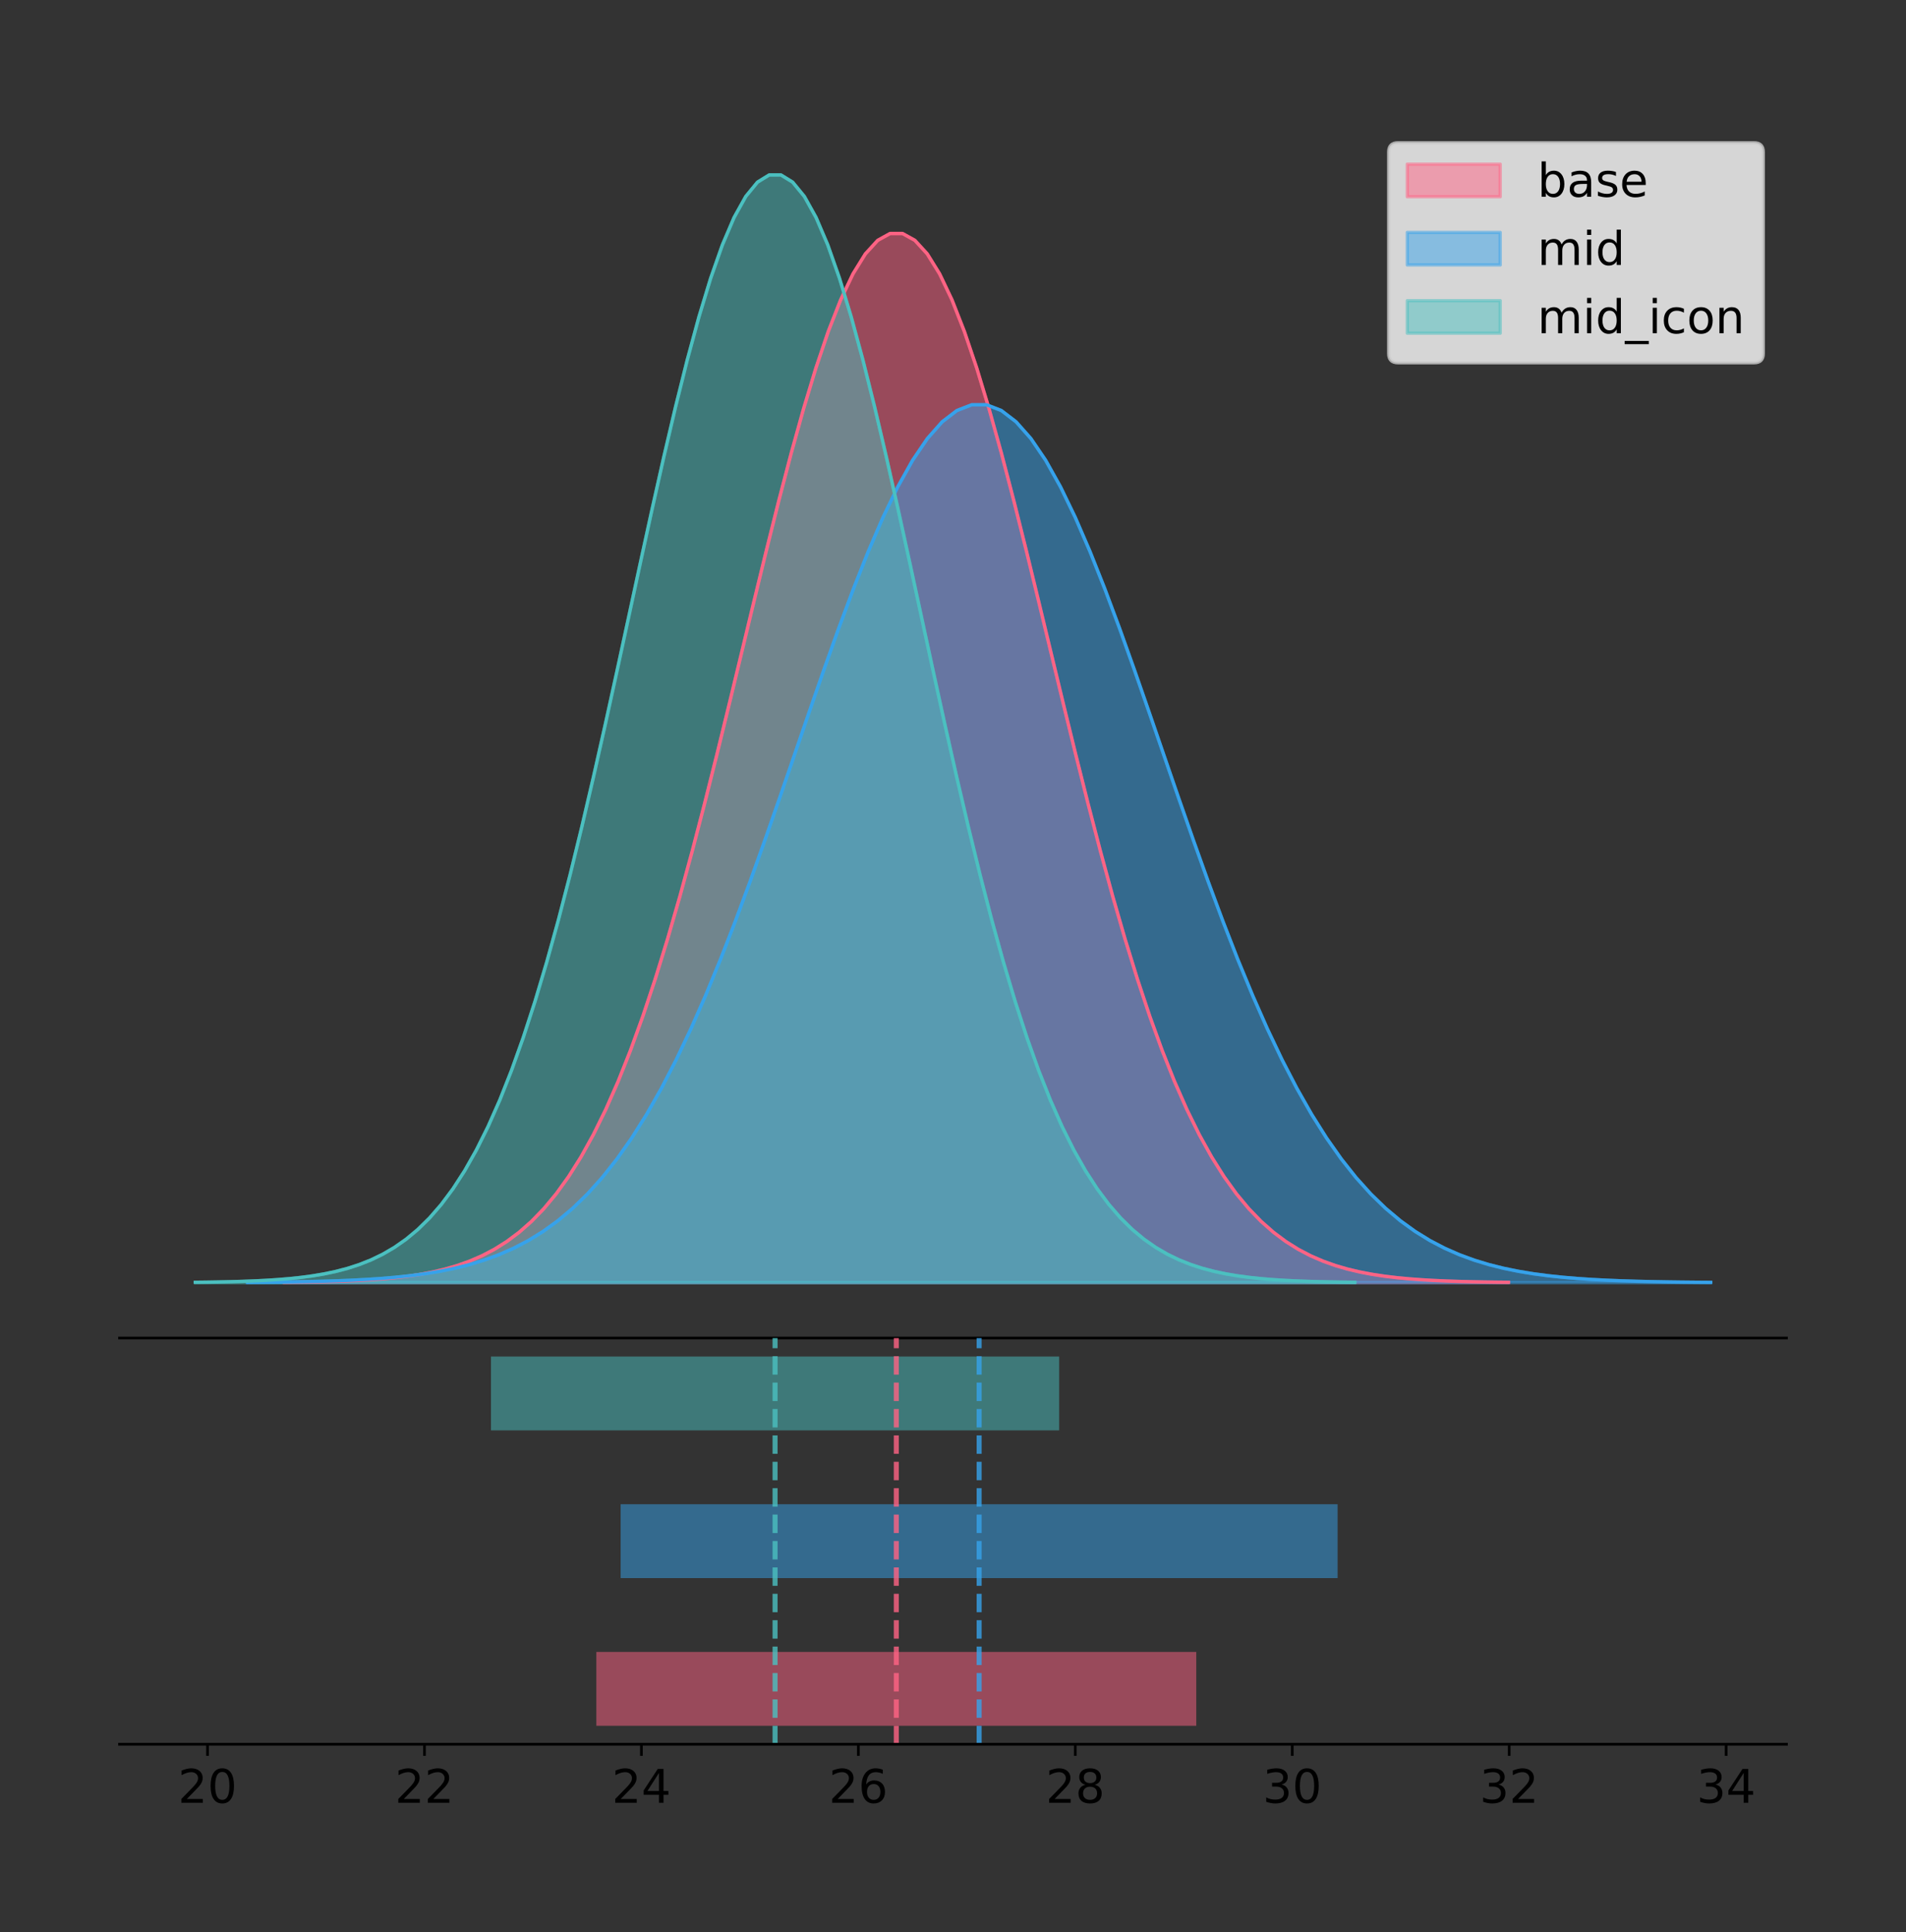 <?xml version="1.0" encoding="utf-8" standalone="no"?>
<!DOCTYPE svg PUBLIC "-//W3C//DTD SVG 1.1//EN"
  "http://www.w3.org/Graphics/SVG/1.1/DTD/svg11.dtd">
<!-- Created with matplotlib (https://matplotlib.org/) -->
<svg height="581.789pt" version="1.1" viewBox="0 0 574.2 581.789" width="574.2pt" xmlns="http://www.w3.org/2000/svg" xmlns:xlink="http://www.w3.org/1999/xlink">
 <rect x="0" y="0" width="574.2" height="581.789" fill="#333333" stroke="none"/>
 <defs>
  <style type="text/css">
*{stroke-linecap:butt;stroke-linejoin:round;}
  </style>
 </defs>
 <g id="figure_1">
  <g id="patch_1">
   <path d="M 0 581.789 
L 574.2 581.789 
L 574.2 0 
L 0 0 
z
" style="fill:none;"/>
  </g>
  <g id="axes_1">
   <g id="patch_2">
    <path d="M 36 402.93 
L 538.2 402.93 
L 538.2 36 
L 36 36 
z
" style="fill:none;"/>
   </g>
   <g id="PolyCollection_1">
    <defs>
     <path d="M 85.603 -195.538 
L 85.603 -195.644 
L 89.328 -195.684 
L 93.054 -195.738 
L 96.78 -195.81 
L 100.505 -195.905 
L 104.231 -196.03 
L 107.956 -196.194 
L 111.682 -196.407 
L 115.408 -196.681 
L 119.133 -197.031 
L 122.859 -197.477 
L 126.585 -198.039 
L 130.31 -198.744 
L 134.036 -199.62 
L 137.762 -200.702 
L 141.487 -202.028 
L 145.213 -203.641 
L 148.938 -205.59 
L 152.664 -207.926 
L 156.39 -210.705 
L 160.115 -213.987 
L 163.841 -217.834 
L 167.567 -222.307 
L 171.292 -227.468 
L 175.018 -233.376 
L 178.744 -240.086 
L 182.469 -247.644 
L 186.195 -256.088 
L 189.92 -265.442 
L 193.646 -275.717 
L 197.372 -286.902 
L 201.097 -298.971 
L 204.823 -311.872 
L 208.549 -325.53 
L 212.274 -339.846 
L 216 -354.697 
L 219.726 -369.933 
L 223.451 -385.383 
L 227.177 -400.858 
L 230.902 -416.148 
L 234.628 -431.035 
L 238.354 -445.29 
L 242.079 -458.683 
L 245.805 -470.991 
L 249.531 -481.997 
L 253.256 -491.504 
L 256.982 -499.337 
L 260.708 -505.347 
L 264.433 -509.419 
L 268.159 -511.476 
L 271.885 -511.476 
L 275.61 -509.419 
L 279.336 -505.347 
L 283.061 -499.337 
L 286.787 -491.504 
L 290.513 -481.997 
L 294.238 -470.991 
L 297.964 -458.683 
L 301.69 -445.29 
L 305.415 -431.035 
L 309.141 -416.148 
L 312.867 -400.858 
L 316.592 -385.383 
L 320.318 -369.933 
L 324.043 -354.697 
L 327.769 -339.846 
L 331.495 -325.53 
L 335.22 -311.872 
L 338.946 -298.971 
L 342.672 -286.902 
L 346.397 -275.717 
L 350.123 -265.442 
L 353.849 -256.088 
L 357.574 -247.644 
L 361.3 -240.086 
L 365.025 -233.376 
L 368.751 -227.468 
L 372.477 -222.307 
L 376.202 -217.834 
L 379.928 -213.987 
L 383.654 -210.705 
L 387.379 -207.926 
L 391.105 -205.59 
L 394.831 -203.641 
L 398.556 -202.028 
L 402.282 -200.702 
L 406.007 -199.62 
L 409.733 -198.744 
L 413.459 -198.039 
L 417.184 -197.477 
L 420.91 -197.031 
L 424.636 -196.681 
L 428.361 -196.407 
L 432.087 -196.194 
L 435.813 -196.03 
L 439.538 -195.905 
L 443.264 -195.81 
L 446.99 -195.738 
L 450.715 -195.684 
L 454.441 -195.644 
L 454.441 -195.538 
L 454.441 -195.538 
L 450.715 -195.538 
L 446.99 -195.538 
L 443.264 -195.538 
L 439.538 -195.538 
L 435.813 -195.538 
L 432.087 -195.538 
L 428.361 -195.538 
L 424.636 -195.538 
L 420.91 -195.538 
L 417.184 -195.538 
L 413.459 -195.538 
L 409.733 -195.538 
L 406.007 -195.538 
L 402.282 -195.538 
L 398.556 -195.538 
L 394.831 -195.538 
L 391.105 -195.538 
L 387.379 -195.538 
L 383.654 -195.538 
L 379.928 -195.538 
L 376.202 -195.538 
L 372.477 -195.538 
L 368.751 -195.538 
L 365.025 -195.538 
L 361.3 -195.538 
L 357.574 -195.538 
L 353.849 -195.538 
L 350.123 -195.538 
L 346.397 -195.538 
L 342.672 -195.538 
L 338.946 -195.538 
L 335.22 -195.538 
L 331.495 -195.538 
L 327.769 -195.538 
L 324.043 -195.538 
L 320.318 -195.538 
L 316.592 -195.538 
L 312.867 -195.538 
L 309.141 -195.538 
L 305.415 -195.538 
L 301.69 -195.538 
L 297.964 -195.538 
L 294.238 -195.538 
L 290.513 -195.538 
L 286.787 -195.538 
L 283.061 -195.538 
L 279.336 -195.538 
L 275.61 -195.538 
L 271.885 -195.538 
L 268.159 -195.538 
L 264.433 -195.538 
L 260.708 -195.538 
L 256.982 -195.538 
L 253.256 -195.538 
L 249.531 -195.538 
L 245.805 -195.538 
L 242.079 -195.538 
L 238.354 -195.538 
L 234.628 -195.538 
L 230.902 -195.538 
L 227.177 -195.538 
L 223.451 -195.538 
L 219.726 -195.538 
L 216 -195.538 
L 212.274 -195.538 
L 208.549 -195.538 
L 204.823 -195.538 
L 201.097 -195.538 
L 197.372 -195.538 
L 193.646 -195.538 
L 189.92 -195.538 
L 186.195 -195.538 
L 182.469 -195.538 
L 178.744 -195.538 
L 175.018 -195.538 
L 171.292 -195.538 
L 167.567 -195.538 
L 163.841 -195.538 
L 160.115 -195.538 
L 156.39 -195.538 
L 152.664 -195.538 
L 148.938 -195.538 
L 145.213 -195.538 
L 141.487 -195.538 
L 137.762 -195.538 
L 134.036 -195.538 
L 130.31 -195.538 
L 126.585 -195.538 
L 122.859 -195.538 
L 119.133 -195.538 
L 115.408 -195.538 
L 111.682 -195.538 
L 107.956 -195.538 
L 104.231 -195.538 
L 100.505 -195.538 
L 96.78 -195.538 
L 93.054 -195.538 
L 89.328 -195.538 
L 85.603 -195.538 
z
" id="mc164eba307" style="stroke:#ff6384;stroke-opacity:0.5;"/>
    </defs>
    <g clip-path="url(#p6efe80ad2f)">
     <use style="fill:#ff6384;fill-opacity:0.5;stroke:#ff6384;stroke-opacity:0.5;" x="0" xlink:href="#mc164eba307" y="581.789"/>
    </g>
   </g>
   <g id="PolyCollection_2">
    <defs>
     <path d="M 74.571 -195.538 
L 74.571 -195.627 
L 79.024 -195.66 
L 83.476 -195.705 
L 87.929 -195.765 
L 92.381 -195.845 
L 96.834 -195.95 
L 101.286 -196.087 
L 105.739 -196.265 
L 110.191 -196.494 
L 114.644 -196.788 
L 119.096 -197.16 
L 123.549 -197.631 
L 128.002 -198.221 
L 132.454 -198.954 
L 136.907 -199.859 
L 141.359 -200.968 
L 145.812 -202.318 
L 150.264 -203.949 
L 154.717 -205.903 
L 159.169 -208.229 
L 163.622 -210.975 
L 168.074 -214.194 
L 172.527 -217.936 
L 176.98 -222.255 
L 181.432 -227.199 
L 185.885 -232.813 
L 190.337 -239.137 
L 194.79 -246.203 
L 199.242 -254.03 
L 203.695 -262.627 
L 208.147 -271.987 
L 212.6 -282.085 
L 217.052 -292.88 
L 221.505 -304.308 
L 225.957 -316.287 
L 230.41 -328.713 
L 234.863 -341.462 
L 239.315 -354.39 
L 243.768 -367.338 
L 248.22 -380.132 
L 252.673 -392.589 
L 257.125 -404.516 
L 261.578 -415.723 
L 266.03 -426.022 
L 270.483 -435.231 
L 274.935 -443.186 
L 279.388 -449.74 
L 283.841 -454.769 
L 288.293 -458.176 
L 292.746 -459.897 
L 297.198 -459.897 
L 301.651 -458.176 
L 306.103 -454.769 
L 310.556 -449.74 
L 315.008 -443.186 
L 319.461 -435.231 
L 323.913 -426.022 
L 328.366 -415.723 
L 332.818 -404.516 
L 337.271 -392.589 
L 341.724 -380.132 
L 346.176 -367.338 
L 350.629 -354.39 
L 355.081 -341.462 
L 359.534 -328.713 
L 363.986 -316.287 
L 368.439 -304.308 
L 372.891 -292.88 
L 377.344 -282.085 
L 381.796 -271.987 
L 386.249 -262.627 
L 390.702 -254.03 
L 395.154 -246.203 
L 399.607 -239.137 
L 404.059 -232.813 
L 408.512 -227.199 
L 412.964 -222.255 
L 417.417 -217.936 
L 421.869 -214.194 
L 426.322 -210.975 
L 430.774 -208.229 
L 435.227 -205.903 
L 439.68 -203.949 
L 444.132 -202.318 
L 448.585 -200.968 
L 453.037 -199.859 
L 457.49 -198.954 
L 461.942 -198.221 
L 466.395 -197.631 
L 470.847 -197.16 
L 475.3 -196.788 
L 479.752 -196.494 
L 484.205 -196.265 
L 488.657 -196.087 
L 493.11 -195.95 
L 497.563 -195.845 
L 502.015 -195.765 
L 506.468 -195.705 
L 510.92 -195.66 
L 515.373 -195.627 
L 515.373 -195.538 
L 515.373 -195.538 
L 510.92 -195.538 
L 506.468 -195.538 
L 502.015 -195.538 
L 497.563 -195.538 
L 493.11 -195.538 
L 488.657 -195.538 
L 484.205 -195.538 
L 479.752 -195.538 
L 475.3 -195.538 
L 470.847 -195.538 
L 466.395 -195.538 
L 461.942 -195.538 
L 457.49 -195.538 
L 453.037 -195.538 
L 448.585 -195.538 
L 444.132 -195.538 
L 439.68 -195.538 
L 435.227 -195.538 
L 430.774 -195.538 
L 426.322 -195.538 
L 421.869 -195.538 
L 417.417 -195.538 
L 412.964 -195.538 
L 408.512 -195.538 
L 404.059 -195.538 
L 399.607 -195.538 
L 395.154 -195.538 
L 390.702 -195.538 
L 386.249 -195.538 
L 381.796 -195.538 
L 377.344 -195.538 
L 372.891 -195.538 
L 368.439 -195.538 
L 363.986 -195.538 
L 359.534 -195.538 
L 355.081 -195.538 
L 350.629 -195.538 
L 346.176 -195.538 
L 341.724 -195.538 
L 337.271 -195.538 
L 332.818 -195.538 
L 328.366 -195.538 
L 323.913 -195.538 
L 319.461 -195.538 
L 315.008 -195.538 
L 310.556 -195.538 
L 306.103 -195.538 
L 301.651 -195.538 
L 297.198 -195.538 
L 292.746 -195.538 
L 288.293 -195.538 
L 283.841 -195.538 
L 279.388 -195.538 
L 274.935 -195.538 
L 270.483 -195.538 
L 266.03 -195.538 
L 261.578 -195.538 
L 257.125 -195.538 
L 252.673 -195.538 
L 248.22 -195.538 
L 243.768 -195.538 
L 239.315 -195.538 
L 234.863 -195.538 
L 230.41 -195.538 
L 225.957 -195.538 
L 221.505 -195.538 
L 217.052 -195.538 
L 212.6 -195.538 
L 208.147 -195.538 
L 203.695 -195.538 
L 199.242 -195.538 
L 194.79 -195.538 
L 190.337 -195.538 
L 185.885 -195.538 
L 181.432 -195.538 
L 176.98 -195.538 
L 172.527 -195.538 
L 168.074 -195.538 
L 163.622 -195.538 
L 159.169 -195.538 
L 154.717 -195.538 
L 150.264 -195.538 
L 145.812 -195.538 
L 141.359 -195.538 
L 136.907 -195.538 
L 132.454 -195.538 
L 128.002 -195.538 
L 123.549 -195.538 
L 119.096 -195.538 
L 114.644 -195.538 
L 110.191 -195.538 
L 105.739 -195.538 
L 101.286 -195.538 
L 96.834 -195.538 
L 92.381 -195.538 
L 87.929 -195.538 
L 83.476 -195.538 
L 79.024 -195.538 
L 74.571 -195.538 
z
" id="mdf06d251e8" style="stroke:#36a2eb;stroke-opacity:0.5;"/>
    </defs>
    <g clip-path="url(#p6efe80ad2f)">
     <use style="fill:#36a2eb;fill-opacity:0.5;stroke:#36a2eb;stroke-opacity:0.5;" x="0" xlink:href="#mdf06d251e8" y="581.789"/>
    </g>
   </g>
   <g id="PolyCollection_3">
    <defs>
     <path d="M 58.827 -195.538 
L 58.827 -195.65 
L 62.356 -195.692 
L 65.885 -195.749 
L 69.413 -195.825 
L 72.942 -195.925 
L 76.471 -196.058 
L 79.999 -196.23 
L 83.528 -196.455 
L 87.057 -196.744 
L 90.585 -197.115 
L 94.114 -197.585 
L 97.643 -198.179 
L 101.171 -198.923 
L 104.7 -199.848 
L 108.229 -200.99 
L 111.757 -202.39 
L 115.286 -204.093 
L 118.815 -206.151 
L 122.343 -208.617 
L 125.872 -211.552 
L 129.401 -215.017 
L 132.929 -219.078 
L 136.458 -223.801 
L 139.987 -229.25 
L 143.515 -235.488 
L 147.044 -242.572 
L 150.573 -250.552 
L 154.102 -259.468 
L 157.63 -269.344 
L 161.159 -280.192 
L 164.688 -292.002 
L 168.216 -304.744 
L 171.745 -318.365 
L 175.274 -332.786 
L 178.802 -347.901 
L 182.331 -363.58 
L 185.86 -379.667 
L 189.388 -395.98 
L 192.917 -412.318 
L 196.446 -428.462 
L 199.974 -444.18 
L 203.503 -459.23 
L 207.032 -473.372 
L 210.56 -486.366 
L 214.089 -497.987 
L 217.618 -508.025 
L 221.146 -516.294 
L 224.675 -522.64 
L 228.204 -526.94 
L 231.732 -529.111 
L 235.261 -529.111 
L 238.79 -526.94 
L 242.318 -522.64 
L 245.847 -516.294 
L 249.376 -508.025 
L 252.904 -497.987 
L 256.433 -486.366 
L 259.962 -473.372 
L 263.49 -459.23 
L 267.019 -444.18 
L 270.548 -428.462 
L 274.076 -412.318 
L 277.605 -395.98 
L 281.134 -379.667 
L 284.662 -363.58 
L 288.191 -347.901 
L 291.72 -332.786 
L 295.249 -318.365 
L 298.777 -304.744 
L 302.306 -292.002 
L 305.835 -280.192 
L 309.363 -269.344 
L 312.892 -259.468 
L 316.421 -250.552 
L 319.949 -242.572 
L 323.478 -235.488 
L 327.007 -229.25 
L 330.535 -223.801 
L 334.064 -219.078 
L 337.593 -215.017 
L 341.121 -211.552 
L 344.65 -208.617 
L 348.179 -206.151 
L 351.707 -204.093 
L 355.236 -202.39 
L 358.765 -200.99 
L 362.293 -199.848 
L 365.822 -198.923 
L 369.351 -198.179 
L 372.879 -197.585 
L 376.408 -197.115 
L 379.937 -196.744 
L 383.465 -196.455 
L 386.994 -196.23 
L 390.523 -196.058 
L 394.051 -195.925 
L 397.58 -195.825 
L 401.109 -195.749 
L 404.637 -195.692 
L 408.166 -195.65 
L 408.166 -195.538 
L 408.166 -195.538 
L 404.637 -195.538 
L 401.109 -195.538 
L 397.58 -195.538 
L 394.051 -195.538 
L 390.523 -195.538 
L 386.994 -195.538 
L 383.465 -195.538 
L 379.937 -195.538 
L 376.408 -195.538 
L 372.879 -195.538 
L 369.351 -195.538 
L 365.822 -195.538 
L 362.293 -195.538 
L 358.765 -195.538 
L 355.236 -195.538 
L 351.707 -195.538 
L 348.179 -195.538 
L 344.65 -195.538 
L 341.121 -195.538 
L 337.593 -195.538 
L 334.064 -195.538 
L 330.535 -195.538 
L 327.007 -195.538 
L 323.478 -195.538 
L 319.949 -195.538 
L 316.421 -195.538 
L 312.892 -195.538 
L 309.363 -195.538 
L 305.835 -195.538 
L 302.306 -195.538 
L 298.777 -195.538 
L 295.249 -195.538 
L 291.72 -195.538 
L 288.191 -195.538 
L 284.662 -195.538 
L 281.134 -195.538 
L 277.605 -195.538 
L 274.076 -195.538 
L 270.548 -195.538 
L 267.019 -195.538 
L 263.49 -195.538 
L 259.962 -195.538 
L 256.433 -195.538 
L 252.904 -195.538 
L 249.376 -195.538 
L 245.847 -195.538 
L 242.318 -195.538 
L 238.79 -195.538 
L 235.261 -195.538 
L 231.732 -195.538 
L 228.204 -195.538 
L 224.675 -195.538 
L 221.146 -195.538 
L 217.618 -195.538 
L 214.089 -195.538 
L 210.56 -195.538 
L 207.032 -195.538 
L 203.503 -195.538 
L 199.974 -195.538 
L 196.446 -195.538 
L 192.917 -195.538 
L 189.388 -195.538 
L 185.86 -195.538 
L 182.331 -195.538 
L 178.802 -195.538 
L 175.274 -195.538 
L 171.745 -195.538 
L 168.216 -195.538 
L 164.688 -195.538 
L 161.159 -195.538 
L 157.63 -195.538 
L 154.102 -195.538 
L 150.573 -195.538 
L 147.044 -195.538 
L 143.515 -195.538 
L 139.987 -195.538 
L 136.458 -195.538 
L 132.929 -195.538 
L 129.401 -195.538 
L 125.872 -195.538 
L 122.343 -195.538 
L 118.815 -195.538 
L 115.286 -195.538 
L 111.757 -195.538 
L 108.229 -195.538 
L 104.7 -195.538 
L 101.171 -195.538 
L 97.643 -195.538 
L 94.114 -195.538 
L 90.585 -195.538 
L 87.057 -195.538 
L 83.528 -195.538 
L 79.999 -195.538 
L 76.471 -195.538 
L 72.942 -195.538 
L 69.413 -195.538 
L 65.885 -195.538 
L 62.356 -195.538 
L 58.827 -195.538 
z
" id="mb0117f277e" style="stroke:#4bc0c0;stroke-opacity:0.5;"/>
    </defs>
    <g clip-path="url(#p6efe80ad2f)">
     <use style="fill:#4bc0c0;fill-opacity:0.5;stroke:#4bc0c0;stroke-opacity:0.5;" x="0" xlink:href="#mb0117f277e" y="581.789"/>
    </g>
   </g>
   <g id="line2d_1">
    <path clip-path="url(#p6efe80ad2f)" d="M 85.603 386.145 
L 89.328 386.105 
L 93.054 386.052 
L 96.78 385.98 
L 100.505 385.885 
L 104.231 385.759 
L 107.956 385.595 
L 111.682 385.383 
L 115.408 385.109 
L 119.133 384.758 
L 122.859 384.312 
L 126.585 383.75 
L 130.31 383.045 
L 134.036 382.169 
L 137.762 381.088 
L 141.487 379.762 
L 145.213 378.148 
L 148.938 376.2 
L 152.664 373.864 
L 156.39 371.084 
L 160.115 367.802 
L 163.841 363.956 
L 167.567 359.483 
L 171.292 354.322 
L 175.018 348.413 
L 178.744 341.704 
L 182.469 334.145 
L 186.195 325.701 
L 189.92 316.347 
L 193.646 306.073 
L 197.372 294.887 
L 201.097 282.818 
L 204.823 269.918 
L 208.549 256.259 
L 212.274 241.943 
L 216 227.093 
L 219.726 211.857 
L 223.451 196.406 
L 227.177 180.932 
L 230.902 165.641 
L 234.628 150.754 
L 238.354 136.5 
L 242.079 123.106 
L 245.805 110.799 
L 249.531 99.792 
L 253.256 90.285 
L 256.982 82.453 
L 260.708 76.443 
L 264.433 72.37 
L 268.159 70.314 
L 271.885 70.314 
L 275.61 72.37 
L 279.336 76.443 
L 283.061 82.453 
L 286.787 90.285 
L 290.513 99.792 
L 294.238 110.799 
L 297.964 123.106 
L 301.69 136.5 
L 305.415 150.754 
L 309.141 165.641 
L 312.867 180.932 
L 316.592 196.406 
L 320.318 211.857 
L 324.043 227.093 
L 327.769 241.943 
L 331.495 256.259 
L 335.22 269.918 
L 338.946 282.818 
L 342.672 294.887 
L 346.397 306.073 
L 350.123 316.347 
L 353.849 325.701 
L 357.574 334.145 
L 361.3 341.704 
L 365.025 348.413 
L 368.751 354.322 
L 372.477 359.483 
L 376.202 363.956 
L 379.928 367.802 
L 383.654 371.084 
L 387.379 373.864 
L 391.105 376.2 
L 394.831 378.148 
L 398.556 379.762 
L 402.282 381.088 
L 406.007 382.169 
L 409.733 383.045 
L 413.459 383.75 
L 417.184 384.312 
L 420.91 384.758 
L 424.636 385.109 
L 428.361 385.383 
L 432.087 385.595 
L 435.813 385.759 
L 439.538 385.885 
L 443.264 385.98 
L 446.99 386.052 
L 450.715 386.105 
L 454.441 386.145 
" style="fill:none;stroke:#ff6384;stroke-linecap:square;"/>
   </g>
   <g id="line2d_2">
    <path clip-path="url(#p6efe80ad2f)" d="M 74.571 386.163 
L 79.024 386.129 
L 83.476 386.084 
L 87.929 386.024 
L 92.381 385.944 
L 96.834 385.84 
L 101.286 385.703 
L 105.739 385.525 
L 110.191 385.295 
L 114.644 385.002 
L 119.096 384.629 
L 123.549 384.158 
L 128.002 383.569 
L 132.454 382.836 
L 136.907 381.931 
L 141.359 380.821 
L 145.812 379.471 
L 150.264 377.841 
L 154.717 375.886 
L 159.169 373.56 
L 163.622 370.814 
L 168.074 367.596 
L 172.527 363.853 
L 176.98 359.534 
L 181.432 354.591 
L 185.885 348.976 
L 190.337 342.652 
L 194.79 335.587 
L 199.242 327.759 
L 203.695 319.162 
L 208.147 309.803 
L 212.6 299.704 
L 217.052 288.91 
L 221.505 277.481 
L 225.957 265.502 
L 230.41 253.076 
L 234.863 240.328 
L 239.315 227.399 
L 243.768 214.451 
L 248.22 201.657 
L 252.673 189.201 
L 257.125 177.273 
L 261.578 166.066 
L 266.03 155.768 
L 270.483 146.558 
L 274.935 138.603 
L 279.388 132.05 
L 283.841 127.021 
L 288.293 123.613 
L 292.746 121.892 
L 297.198 121.892 
L 301.651 123.613 
L 306.103 127.021 
L 310.556 132.05 
L 315.008 138.603 
L 319.461 146.558 
L 323.913 155.768 
L 328.366 166.066 
L 332.818 177.273 
L 337.271 189.201 
L 341.724 201.657 
L 346.176 214.451 
L 350.629 227.399 
L 355.081 240.328 
L 359.534 253.076 
L 363.986 265.502 
L 368.439 277.481 
L 372.891 288.91 
L 377.344 299.704 
L 381.796 309.803 
L 386.249 319.162 
L 390.702 327.759 
L 395.154 335.587 
L 399.607 342.652 
L 404.059 348.976 
L 408.512 354.591 
L 412.964 359.534 
L 417.417 363.853 
L 421.869 367.596 
L 426.322 370.814 
L 430.774 373.56 
L 435.227 375.886 
L 439.68 377.841 
L 444.132 379.471 
L 448.585 380.821 
L 453.037 381.931 
L 457.49 382.836 
L 461.942 383.569 
L 466.395 384.158 
L 470.847 384.629 
L 475.3 385.002 
L 479.752 385.295 
L 484.205 385.525 
L 488.657 385.703 
L 493.11 385.84 
L 497.563 385.944 
L 502.015 386.024 
L 506.468 386.084 
L 510.92 386.129 
L 515.373 386.163 
" style="fill:none;stroke:#36a2eb;stroke-linecap:square;"/>
   </g>
   <g id="line2d_3">
    <path clip-path="url(#p6efe80ad2f)" d="M 58.827 386.139 
L 62.356 386.097 
L 65.885 386.04 
L 69.413 385.965 
L 72.942 385.864 
L 76.471 385.732 
L 79.999 385.559 
L 83.528 385.334 
L 87.057 385.045 
L 90.585 384.675 
L 94.114 384.204 
L 97.643 383.61 
L 101.171 382.867 
L 104.7 381.941 
L 108.229 380.799 
L 111.757 379.399 
L 115.286 377.696 
L 118.815 375.639 
L 122.343 373.172 
L 125.872 370.238 
L 129.401 366.772 
L 132.929 362.711 
L 136.458 357.989 
L 139.987 352.539 
L 143.515 346.301 
L 147.044 339.217 
L 150.573 331.237 
L 154.102 322.322 
L 157.63 312.445 
L 161.159 301.597 
L 164.688 289.787 
L 168.216 277.045 
L 171.745 263.424 
L 175.274 249.004 
L 178.802 233.888 
L 182.331 218.209 
L 185.86 202.123 
L 189.388 185.809 
L 192.917 169.471 
L 196.446 153.327 
L 199.974 137.61 
L 203.503 122.559 
L 207.032 108.418 
L 210.56 95.423 
L 214.089 83.803 
L 217.618 73.765 
L 221.146 65.495 
L 224.675 59.15 
L 228.204 54.85 
L 231.732 52.679 
L 235.261 52.679 
L 238.79 54.85 
L 242.318 59.15 
L 245.847 65.495 
L 249.376 73.765 
L 252.904 83.803 
L 256.433 95.423 
L 259.962 108.418 
L 263.49 122.559 
L 267.019 137.61 
L 270.548 153.327 
L 274.076 169.471 
L 277.605 185.809 
L 281.134 202.123 
L 284.662 218.209 
L 288.191 233.888 
L 291.72 249.004 
L 295.249 263.424 
L 298.777 277.045 
L 302.306 289.787 
L 305.835 301.597 
L 309.363 312.445 
L 312.892 322.322 
L 316.421 331.237 
L 319.949 339.217 
L 323.478 346.301 
L 327.007 352.539 
L 330.535 357.989 
L 334.064 362.711 
L 337.593 366.772 
L 341.121 370.238 
L 344.65 373.172 
L 348.179 375.639 
L 351.707 377.696 
L 355.236 379.399 
L 358.765 380.799 
L 362.293 381.941 
L 365.822 382.867 
L 369.351 383.61 
L 372.879 384.204 
L 376.408 384.675 
L 379.937 385.045 
L 383.465 385.334 
L 386.994 385.559 
L 390.523 385.732 
L 394.051 385.864 
L 397.58 385.965 
L 401.109 386.04 
L 404.637 386.097 
L 408.166 386.139 
" style="fill:none;stroke:#4bc0c0;stroke-linecap:square;"/>
   </g>
   <g id="patch_3">
    <path d="M 36 402.93 
L 538.2 402.93 
" style="fill:none;stroke:#000000;stroke-linecap:square;stroke-linejoin:miter;stroke-width:0.8;"/>
   </g>
   <g id="legend_1">
    <g id="patch_4">
     <path d="M 421.16 109.237 
L 528.4 109.237 
Q 531.2 109.237 531.2 106.438 
L 531.2 45.8 
Q 531.2 43 528.4 43 
L 421.16 43 
Q 418.36 43 418.36 45.8 
L 418.36 106.438 
Q 418.36 109.237 421.16 109.237 
z
" style="fill:#ffffff;opacity:0.8;stroke:#cccccc;stroke-linejoin:miter;"/>
    </g>
    <g id="patch_5">
     <path d="M 423.96 59.238 
L 451.96 59.238 
L 451.96 49.438 
L 423.96 49.438 
z
" style="fill:#ff6384;opacity:0.5;stroke:#ff6384;stroke-linejoin:miter;"/>
    </g>
    <g id="text_1">
     <!-- base -->
     <defs>
      <path d="M 48.688 27.297 
Q 48.688 37.203 44.609 42.844 
Q 40.531 48.484 33.406 48.484 
Q 26.266 48.484 22.188 42.844 
Q 18.109 37.203 18.109 27.297 
Q 18.109 17.391 22.188 11.75 
Q 26.266 6.109 33.406 6.109 
Q 40.531 6.109 44.609 11.75 
Q 48.688 17.391 48.688 27.297 
z
M 18.109 46.391 
Q 20.953 51.266 25.266 53.625 
Q 29.594 56 35.594 56 
Q 45.562 56 51.781 48.094 
Q 58.016 40.188 58.016 27.297 
Q 58.016 14.406 51.781 6.484 
Q 45.562 -1.422 35.594 -1.422 
Q 29.594 -1.422 25.266 0.953 
Q 20.953 3.328 18.109 8.203 
L 18.109 0 
L 9.078 0 
L 9.078 75.984 
L 18.109 75.984 
z
" id="DejaVuSans-98"/>
      <path d="M 34.281 27.484 
Q 23.391 27.484 19.188 25 
Q 14.984 22.516 14.984 16.5 
Q 14.984 11.719 18.141 8.906 
Q 21.297 6.109 26.703 6.109 
Q 34.188 6.109 38.703 11.406 
Q 43.219 16.703 43.219 25.484 
L 43.219 27.484 
z
M 52.203 31.203 
L 52.203 0 
L 43.219 0 
L 43.219 8.297 
Q 40.141 3.328 35.547 0.953 
Q 30.953 -1.422 24.312 -1.422 
Q 15.922 -1.422 10.953 3.297 
Q 6 8.016 6 15.922 
Q 6 25.141 12.172 29.828 
Q 18.359 34.516 30.609 34.516 
L 43.219 34.516 
L 43.219 35.406 
Q 43.219 41.609 39.141 45 
Q 35.062 48.391 27.688 48.391 
Q 23 48.391 18.547 47.266 
Q 14.109 46.141 10.016 43.891 
L 10.016 52.203 
Q 14.938 54.109 19.578 55.047 
Q 24.219 56 28.609 56 
Q 40.484 56 46.344 49.844 
Q 52.203 43.703 52.203 31.203 
z
" id="DejaVuSans-97"/>
      <path d="M 44.281 53.078 
L 44.281 44.578 
Q 40.484 46.531 36.375 47.5 
Q 32.281 48.484 27.875 48.484 
Q 21.188 48.484 17.844 46.438 
Q 14.5 44.391 14.5 40.281 
Q 14.5 37.156 16.891 35.375 
Q 19.281 33.594 26.516 31.984 
L 29.594 31.297 
Q 39.156 29.25 43.188 25.516 
Q 47.219 21.781 47.219 15.094 
Q 47.219 7.469 41.188 3.016 
Q 35.156 -1.422 24.609 -1.422 
Q 20.219 -1.422 15.453 -0.562 
Q 10.688 0.297 5.422 2 
L 5.422 11.281 
Q 10.406 8.688 15.234 7.391 
Q 20.062 6.109 24.812 6.109 
Q 31.156 6.109 34.562 8.281 
Q 37.984 10.453 37.984 14.406 
Q 37.984 18.062 35.516 20.016 
Q 33.062 21.969 24.703 23.781 
L 21.578 24.516 
Q 13.234 26.266 9.516 29.906 
Q 5.812 33.547 5.812 39.891 
Q 5.812 47.609 11.281 51.797 
Q 16.75 56 26.812 56 
Q 31.781 56 36.172 55.266 
Q 40.578 54.547 44.281 53.078 
z
" id="DejaVuSans-115"/>
      <path d="M 56.203 29.594 
L 56.203 25.203 
L 14.891 25.203 
Q 15.484 15.922 20.484 11.062 
Q 25.484 6.203 34.422 6.203 
Q 39.594 6.203 44.453 7.469 
Q 49.312 8.734 54.109 11.281 
L 54.109 2.781 
Q 49.266 0.734 44.188 -0.344 
Q 39.109 -1.422 33.891 -1.422 
Q 20.797 -1.422 13.156 6.188 
Q 5.516 13.812 5.516 26.812 
Q 5.516 40.234 12.766 48.109 
Q 20.016 56 32.328 56 
Q 43.359 56 49.781 48.891 
Q 56.203 41.797 56.203 29.594 
z
M 47.219 32.234 
Q 47.125 39.594 43.094 43.984 
Q 39.062 48.391 32.422 48.391 
Q 24.906 48.391 20.391 44.141 
Q 15.875 39.891 15.188 32.172 
z
" id="DejaVuSans-101"/>
     </defs>
     <g transform="translate(463.16 59.238)scale(0.14 -0.14)">
      <use xlink:href="#DejaVuSans-98"/>
      <use x="63.477" xlink:href="#DejaVuSans-97"/>
      <use x="124.756" xlink:href="#DejaVuSans-115"/>
      <use x="176.855" xlink:href="#DejaVuSans-101"/>
     </g>
    </g>
    <g id="patch_6">
     <path d="M 423.96 79.787 
L 451.96 79.787 
L 451.96 69.987 
L 423.96 69.987 
z
" style="fill:#36a2eb;opacity:0.5;stroke:#36a2eb;stroke-linejoin:miter;"/>
    </g>
    <g id="text_2">
     <!-- mid -->
     <defs>
      <path d="M 52 44.188 
Q 55.375 50.25 60.062 53.125 
Q 64.75 56 71.094 56 
Q 79.641 56 84.281 50.016 
Q 88.922 44.047 88.922 33.016 
L 88.922 0 
L 79.891 0 
L 79.891 32.719 
Q 79.891 40.578 77.094 44.375 
Q 74.312 48.188 68.609 48.188 
Q 61.625 48.188 57.562 43.547 
Q 53.516 38.922 53.516 30.906 
L 53.516 0 
L 44.484 0 
L 44.484 32.719 
Q 44.484 40.625 41.703 44.406 
Q 38.922 48.188 33.109 48.188 
Q 26.219 48.188 22.156 43.531 
Q 18.109 38.875 18.109 30.906 
L 18.109 0 
L 9.078 0 
L 9.078 54.688 
L 18.109 54.688 
L 18.109 46.188 
Q 21.188 51.219 25.484 53.609 
Q 29.781 56 35.688 56 
Q 41.656 56 45.828 52.969 
Q 50 49.953 52 44.188 
z
" id="DejaVuSans-109"/>
      <path d="M 9.422 54.688 
L 18.406 54.688 
L 18.406 0 
L 9.422 0 
z
M 9.422 75.984 
L 18.406 75.984 
L 18.406 64.594 
L 9.422 64.594 
z
" id="DejaVuSans-105"/>
      <path d="M 45.406 46.391 
L 45.406 75.984 
L 54.391 75.984 
L 54.391 0 
L 45.406 0 
L 45.406 8.203 
Q 42.578 3.328 38.25 0.953 
Q 33.938 -1.422 27.875 -1.422 
Q 17.969 -1.422 11.734 6.484 
Q 5.516 14.406 5.516 27.297 
Q 5.516 40.188 11.734 48.094 
Q 17.969 56 27.875 56 
Q 33.938 56 38.25 53.625 
Q 42.578 51.266 45.406 46.391 
z
M 14.797 27.297 
Q 14.797 17.391 18.875 11.75 
Q 22.953 6.109 30.078 6.109 
Q 37.203 6.109 41.297 11.75 
Q 45.406 17.391 45.406 27.297 
Q 45.406 37.203 41.297 42.844 
Q 37.203 48.484 30.078 48.484 
Q 22.953 48.484 18.875 42.844 
Q 14.797 37.203 14.797 27.297 
z
" id="DejaVuSans-100"/>
     </defs>
     <g transform="translate(463.16 79.787)scale(0.14 -0.14)">
      <use xlink:href="#DejaVuSans-109"/>
      <use x="97.412" xlink:href="#DejaVuSans-105"/>
      <use x="125.195" xlink:href="#DejaVuSans-100"/>
     </g>
    </g>
    <g id="patch_7">
     <path d="M 423.96 100.337 
L 451.96 100.337 
L 451.96 90.537 
L 423.96 90.537 
z
" style="fill:#4bc0c0;opacity:0.5;stroke:#4bc0c0;stroke-linejoin:miter;"/>
    </g>
    <g id="text_3">
     <!-- mid_icon -->
     <defs>
      <path d="M 50.984 -16.609 
L 50.984 -23.578 
L -0.984 -23.578 
L -0.984 -16.609 
z
" id="DejaVuSans-95"/>
      <path d="M 48.781 52.594 
L 48.781 44.188 
Q 44.969 46.297 41.141 47.344 
Q 37.312 48.391 33.406 48.391 
Q 24.656 48.391 19.812 42.844 
Q 14.984 37.312 14.984 27.297 
Q 14.984 17.281 19.812 11.734 
Q 24.656 6.203 33.406 6.203 
Q 37.312 6.203 41.141 7.25 
Q 44.969 8.297 48.781 10.406 
L 48.781 2.094 
Q 45.016 0.344 40.984 -0.531 
Q 36.969 -1.422 32.422 -1.422 
Q 20.062 -1.422 12.781 6.344 
Q 5.516 14.109 5.516 27.297 
Q 5.516 40.672 12.859 48.328 
Q 20.219 56 33.016 56 
Q 37.156 56 41.109 55.141 
Q 45.062 54.297 48.781 52.594 
z
" id="DejaVuSans-99"/>
      <path d="M 30.609 48.391 
Q 23.391 48.391 19.188 42.75 
Q 14.984 37.109 14.984 27.297 
Q 14.984 17.484 19.156 11.844 
Q 23.344 6.203 30.609 6.203 
Q 37.797 6.203 41.984 11.859 
Q 46.188 17.531 46.188 27.297 
Q 46.188 37.016 41.984 42.703 
Q 37.797 48.391 30.609 48.391 
z
M 30.609 56 
Q 42.328 56 49.016 48.375 
Q 55.719 40.766 55.719 27.297 
Q 55.719 13.875 49.016 6.219 
Q 42.328 -1.422 30.609 -1.422 
Q 18.844 -1.422 12.172 6.219 
Q 5.516 13.875 5.516 27.297 
Q 5.516 40.766 12.172 48.375 
Q 18.844 56 30.609 56 
z
" id="DejaVuSans-111"/>
      <path d="M 54.891 33.016 
L 54.891 0 
L 45.906 0 
L 45.906 32.719 
Q 45.906 40.484 42.875 44.328 
Q 39.844 48.188 33.797 48.188 
Q 26.516 48.188 22.312 43.547 
Q 18.109 38.922 18.109 30.906 
L 18.109 0 
L 9.078 0 
L 9.078 54.688 
L 18.109 54.688 
L 18.109 46.188 
Q 21.344 51.125 25.703 53.562 
Q 30.078 56 35.797 56 
Q 45.219 56 50.047 50.172 
Q 54.891 44.344 54.891 33.016 
z
" id="DejaVuSans-110"/>
     </defs>
     <g transform="translate(463.16 100.337)scale(0.14 -0.14)">
      <use xlink:href="#DejaVuSans-109"/>
      <use x="97.412" xlink:href="#DejaVuSans-105"/>
      <use x="125.195" xlink:href="#DejaVuSans-100"/>
      <use x="188.672" xlink:href="#DejaVuSans-95"/>
      <use x="238.672" xlink:href="#DejaVuSans-105"/>
      <use x="266.455" xlink:href="#DejaVuSans-99"/>
      <use x="321.436" xlink:href="#DejaVuSans-111"/>
      <use x="382.617" xlink:href="#DejaVuSans-110"/>
     </g>
    </g>
   </g>
  </g>
  <g id="axes_2">
   <g id="patch_8">
    <path d="M 36 525.24 
L 538.2 525.24 
L 538.2 402.93 
L 36 402.93 
z
" style="fill:none;"/>
   </g>
   <g id="patch_9">
    <path clip-path="url(#pd456509fbc)" d="M 179.656 519.68 
L 360.387 519.68 
L 360.387 497.442 
L 179.656 497.442 
z
" style="fill:#ff6384;opacity:0.5;"/>
   </g>
   <g id="patch_10">
    <path clip-path="url(#pd456509fbc)" d="M 186.975 475.204 
L 402.968 475.204 
L 402.968 452.966 
L 186.975 452.966 
z
" style="fill:#36a2eb;opacity:0.5;"/>
   </g>
   <g id="patch_11">
    <path clip-path="url(#pd456509fbc)" d="M 147.909 430.728 
L 319.085 430.728 
L 319.085 408.49 
L 147.909 408.49 
z
" style="fill:#4bc0c0;opacity:0.5;"/>
   </g>
   <g id="matplotlib.axis_1">
    <g id="xtick_1">
     <g id="line2d_4">
      <defs>
       <path d="M 0 0 
L 0 3.5 
" id="mf27bf32fb6" style="stroke:#000000;stroke-width:0.8;"/>
      </defs>
      <g>
       <use style="stroke:#000000;stroke-width:0.8;" x="62.515" xlink:href="#mf27bf32fb6" y="525.24"/>
      </g>
     </g>
     <g id="text_4">
      <!-- 20 -->
      <defs>
       <path d="M 19.188 8.297 
L 53.609 8.297 
L 53.609 0 
L 7.328 0 
L 7.328 8.297 
Q 12.938 14.109 22.625 23.891 
Q 32.328 33.688 34.812 36.531 
Q 39.547 41.844 41.422 45.531 
Q 43.312 49.219 43.312 52.781 
Q 43.312 58.594 39.234 62.25 
Q 35.156 65.922 28.609 65.922 
Q 23.969 65.922 18.812 64.312 
Q 13.672 62.703 7.812 59.422 
L 7.812 69.391 
Q 13.766 71.781 18.938 73 
Q 24.125 74.219 28.422 74.219 
Q 39.75 74.219 46.484 68.547 
Q 53.219 62.891 53.219 53.422 
Q 53.219 48.922 51.531 44.891 
Q 49.859 40.875 45.406 35.406 
Q 44.188 33.984 37.641 27.219 
Q 31.109 20.453 19.188 8.297 
z
" id="DejaVuSans-50"/>
       <path d="M 31.781 66.406 
Q 24.172 66.406 20.328 58.906 
Q 16.5 51.422 16.5 36.375 
Q 16.5 21.391 20.328 13.891 
Q 24.172 6.391 31.781 6.391 
Q 39.453 6.391 43.281 13.891 
Q 47.125 21.391 47.125 36.375 
Q 47.125 51.422 43.281 58.906 
Q 39.453 66.406 31.781 66.406 
z
M 31.781 74.219 
Q 44.047 74.219 50.516 64.516 
Q 56.984 54.828 56.984 36.375 
Q 56.984 17.969 50.516 8.266 
Q 44.047 -1.422 31.781 -1.422 
Q 19.531 -1.422 13.062 8.266 
Q 6.594 17.969 6.594 36.375 
Q 6.594 54.828 13.062 64.516 
Q 19.531 74.219 31.781 74.219 
z
" id="DejaVuSans-48"/>
      </defs>
      <g transform="translate(53.608 542.878)scale(0.14 -0.14)">
       <use xlink:href="#DejaVuSans-50"/>
       <use x="63.623" xlink:href="#DejaVuSans-48"/>
      </g>
     </g>
    </g>
    <g id="xtick_2">
     <g id="line2d_5">
      <g>
       <use style="stroke:#000000;stroke-width:0.8;" x="127.873" xlink:href="#mf27bf32fb6" y="525.24"/>
      </g>
     </g>
     <g id="text_5">
      <!-- 22 -->
      <g transform="translate(118.965 542.878)scale(0.14 -0.14)">
       <use xlink:href="#DejaVuSans-50"/>
       <use x="63.623" xlink:href="#DejaVuSans-50"/>
      </g>
     </g>
    </g>
    <g id="xtick_3">
     <g id="line2d_6">
      <g>
       <use style="stroke:#000000;stroke-width:0.8;" x="193.23" xlink:href="#mf27bf32fb6" y="525.24"/>
      </g>
     </g>
     <g id="text_6">
      <!-- 24 -->
      <defs>
       <path d="M 37.797 64.312 
L 12.891 25.391 
L 37.797 25.391 
z
M 35.203 72.906 
L 47.609 72.906 
L 47.609 25.391 
L 58.016 25.391 
L 58.016 17.188 
L 47.609 17.188 
L 47.609 0 
L 37.797 0 
L 37.797 17.188 
L 4.891 17.188 
L 4.891 26.703 
z
" id="DejaVuSans-52"/>
      </defs>
      <g transform="translate(184.323 542.878)scale(0.14 -0.14)">
       <use xlink:href="#DejaVuSans-50"/>
       <use x="63.623" xlink:href="#DejaVuSans-52"/>
      </g>
     </g>
    </g>
    <g id="xtick_4">
     <g id="line2d_7">
      <g>
       <use style="stroke:#000000;stroke-width:0.8;" x="258.587" xlink:href="#mf27bf32fb6" y="525.24"/>
      </g>
     </g>
     <g id="text_7">
      <!-- 26 -->
      <defs>
       <path d="M 33.016 40.375 
Q 26.375 40.375 22.484 35.828 
Q 18.609 31.297 18.609 23.391 
Q 18.609 15.531 22.484 10.953 
Q 26.375 6.391 33.016 6.391 
Q 39.656 6.391 43.531 10.953 
Q 47.406 15.531 47.406 23.391 
Q 47.406 31.297 43.531 35.828 
Q 39.656 40.375 33.016 40.375 
z
M 52.594 71.297 
L 52.594 62.312 
Q 48.875 64.062 45.094 64.984 
Q 41.312 65.922 37.594 65.922 
Q 27.828 65.922 22.672 59.328 
Q 17.531 52.734 16.797 39.406 
Q 19.672 43.656 24.016 45.922 
Q 28.375 48.188 33.594 48.188 
Q 44.578 48.188 50.953 41.516 
Q 57.328 34.859 57.328 23.391 
Q 57.328 12.156 50.688 5.359 
Q 44.047 -1.422 33.016 -1.422 
Q 20.359 -1.422 13.672 8.266 
Q 6.984 17.969 6.984 36.375 
Q 6.984 53.656 15.188 63.938 
Q 23.391 74.219 37.203 74.219 
Q 40.922 74.219 44.703 73.484 
Q 48.484 72.75 52.594 71.297 
z
" id="DejaVuSans-54"/>
      </defs>
      <g transform="translate(249.68 542.878)scale(0.14 -0.14)">
       <use xlink:href="#DejaVuSans-50"/>
       <use x="63.623" xlink:href="#DejaVuSans-54"/>
      </g>
     </g>
    </g>
    <g id="xtick_5">
     <g id="line2d_8">
      <g>
       <use style="stroke:#000000;stroke-width:0.8;" x="323.945" xlink:href="#mf27bf32fb6" y="525.24"/>
      </g>
     </g>
     <g id="text_8">
      <!-- 28 -->
      <defs>
       <path d="M 31.781 34.625 
Q 24.75 34.625 20.719 30.859 
Q 16.703 27.094 16.703 20.516 
Q 16.703 13.922 20.719 10.156 
Q 24.75 6.391 31.781 6.391 
Q 38.812 6.391 42.859 10.172 
Q 46.922 13.969 46.922 20.516 
Q 46.922 27.094 42.891 30.859 
Q 38.875 34.625 31.781 34.625 
z
M 21.922 38.812 
Q 15.578 40.375 12.031 44.719 
Q 8.5 49.078 8.5 55.328 
Q 8.5 64.062 14.719 69.141 
Q 20.953 74.219 31.781 74.219 
Q 42.672 74.219 48.875 69.141 
Q 55.078 64.062 55.078 55.328 
Q 55.078 49.078 51.531 44.719 
Q 48 40.375 41.703 38.812 
Q 48.828 37.156 52.797 32.312 
Q 56.781 27.484 56.781 20.516 
Q 56.781 9.906 50.312 4.234 
Q 43.844 -1.422 31.781 -1.422 
Q 19.734 -1.422 13.25 4.234 
Q 6.781 9.906 6.781 20.516 
Q 6.781 27.484 10.781 32.312 
Q 14.797 37.156 21.922 38.812 
z
M 18.312 54.391 
Q 18.312 48.734 21.844 45.562 
Q 25.391 42.391 31.781 42.391 
Q 38.141 42.391 41.719 45.562 
Q 45.312 48.734 45.312 54.391 
Q 45.312 60.062 41.719 63.234 
Q 38.141 66.406 31.781 66.406 
Q 25.391 66.406 21.844 63.234 
Q 18.312 60.062 18.312 54.391 
z
" id="DejaVuSans-56"/>
      </defs>
      <g transform="translate(315.037 542.878)scale(0.14 -0.14)">
       <use xlink:href="#DejaVuSans-50"/>
       <use x="63.623" xlink:href="#DejaVuSans-56"/>
      </g>
     </g>
    </g>
    <g id="xtick_6">
     <g id="line2d_9">
      <g>
       <use style="stroke:#000000;stroke-width:0.8;" x="389.302" xlink:href="#mf27bf32fb6" y="525.24"/>
      </g>
     </g>
     <g id="text_9">
      <!-- 30 -->
      <defs>
       <path d="M 40.578 39.312 
Q 47.656 37.797 51.625 33 
Q 55.609 28.219 55.609 21.188 
Q 55.609 10.406 48.188 4.484 
Q 40.766 -1.422 27.094 -1.422 
Q 22.516 -1.422 17.656 -0.516 
Q 12.797 0.391 7.625 2.203 
L 7.625 11.719 
Q 11.719 9.328 16.594 8.109 
Q 21.484 6.891 26.812 6.891 
Q 36.078 6.891 40.938 10.547 
Q 45.797 14.203 45.797 21.188 
Q 45.797 27.641 41.281 31.266 
Q 36.766 34.906 28.719 34.906 
L 20.219 34.906 
L 20.219 43.016 
L 29.109 43.016 
Q 36.375 43.016 40.234 45.922 
Q 44.094 48.828 44.094 54.297 
Q 44.094 59.906 40.109 62.906 
Q 36.141 65.922 28.719 65.922 
Q 24.656 65.922 20.016 65.031 
Q 15.375 64.156 9.812 62.312 
L 9.812 71.094 
Q 15.438 72.656 20.344 73.438 
Q 25.25 74.219 29.594 74.219 
Q 40.828 74.219 47.359 69.109 
Q 53.906 64.016 53.906 55.328 
Q 53.906 49.266 50.438 45.094 
Q 46.969 40.922 40.578 39.312 
z
" id="DejaVuSans-51"/>
      </defs>
      <g transform="translate(380.395 542.878)scale(0.14 -0.14)">
       <use xlink:href="#DejaVuSans-51"/>
       <use x="63.623" xlink:href="#DejaVuSans-48"/>
      </g>
     </g>
    </g>
    <g id="xtick_7">
     <g id="line2d_10">
      <g>
       <use style="stroke:#000000;stroke-width:0.8;" x="454.66" xlink:href="#mf27bf32fb6" y="525.24"/>
      </g>
     </g>
     <g id="text_10">
      <!-- 32 -->
      <g transform="translate(445.752 542.878)scale(0.14 -0.14)">
       <use xlink:href="#DejaVuSans-51"/>
       <use x="63.623" xlink:href="#DejaVuSans-50"/>
      </g>
     </g>
    </g>
    <g id="xtick_8">
     <g id="line2d_11">
      <g>
       <use style="stroke:#000000;stroke-width:0.8;" x="520.017" xlink:href="#mf27bf32fb6" y="525.24"/>
      </g>
     </g>
     <g id="text_11">
      <!-- 34 -->
      <g transform="translate(511.11 542.878)scale(0.14 -0.14)">
       <use xlink:href="#DejaVuSans-51"/>
       <use x="63.623" xlink:href="#DejaVuSans-52"/>
      </g>
     </g>
    </g>
   </g>
   <g id="line2d_12">
    <path clip-path="url(#pd456509fbc)" d="M 270.022 525.24 
L 270.022 402.93 
" style="fill:none;stroke:#ff6384;stroke-dasharray:5.55,2.4;stroke-dashoffset:0;stroke-opacity:0.8;stroke-width:1.5;"/>
   </g>
   <g id="line2d_13">
    <path clip-path="url(#pd456509fbc)" d="M 294.972 525.24 
L 294.972 402.93 
" style="fill:none;stroke:#36a2eb;stroke-dasharray:5.55,2.4;stroke-dashoffset:0;stroke-opacity:0.8;stroke-width:1.5;"/>
   </g>
   <g id="line2d_14">
    <path clip-path="url(#pd456509fbc)" d="M 233.497 525.24 
L 233.497 402.93 
" style="fill:none;stroke:#4bc0c0;stroke-dasharray:5.55,2.4;stroke-dashoffset:0;stroke-opacity:0.8;stroke-width:1.5;"/>
   </g>
   <g id="patch_12">
    <path d="M 36 525.24 
L 538.2 525.24 
" style="fill:none;stroke:#000000;stroke-linecap:square;stroke-linejoin:miter;stroke-width:0.8;"/>
   </g>
  </g>
 </g>
 <defs>
  <clipPath id="p6efe80ad2f">
   <rect height="366.93" width="502.2" x="36" y="36"/>
  </clipPath>
  <clipPath id="pd456509fbc">
   <rect height="122.31" width="502.2" x="36" y="402.93"/>
  </clipPath>
 </defs>
</svg>
